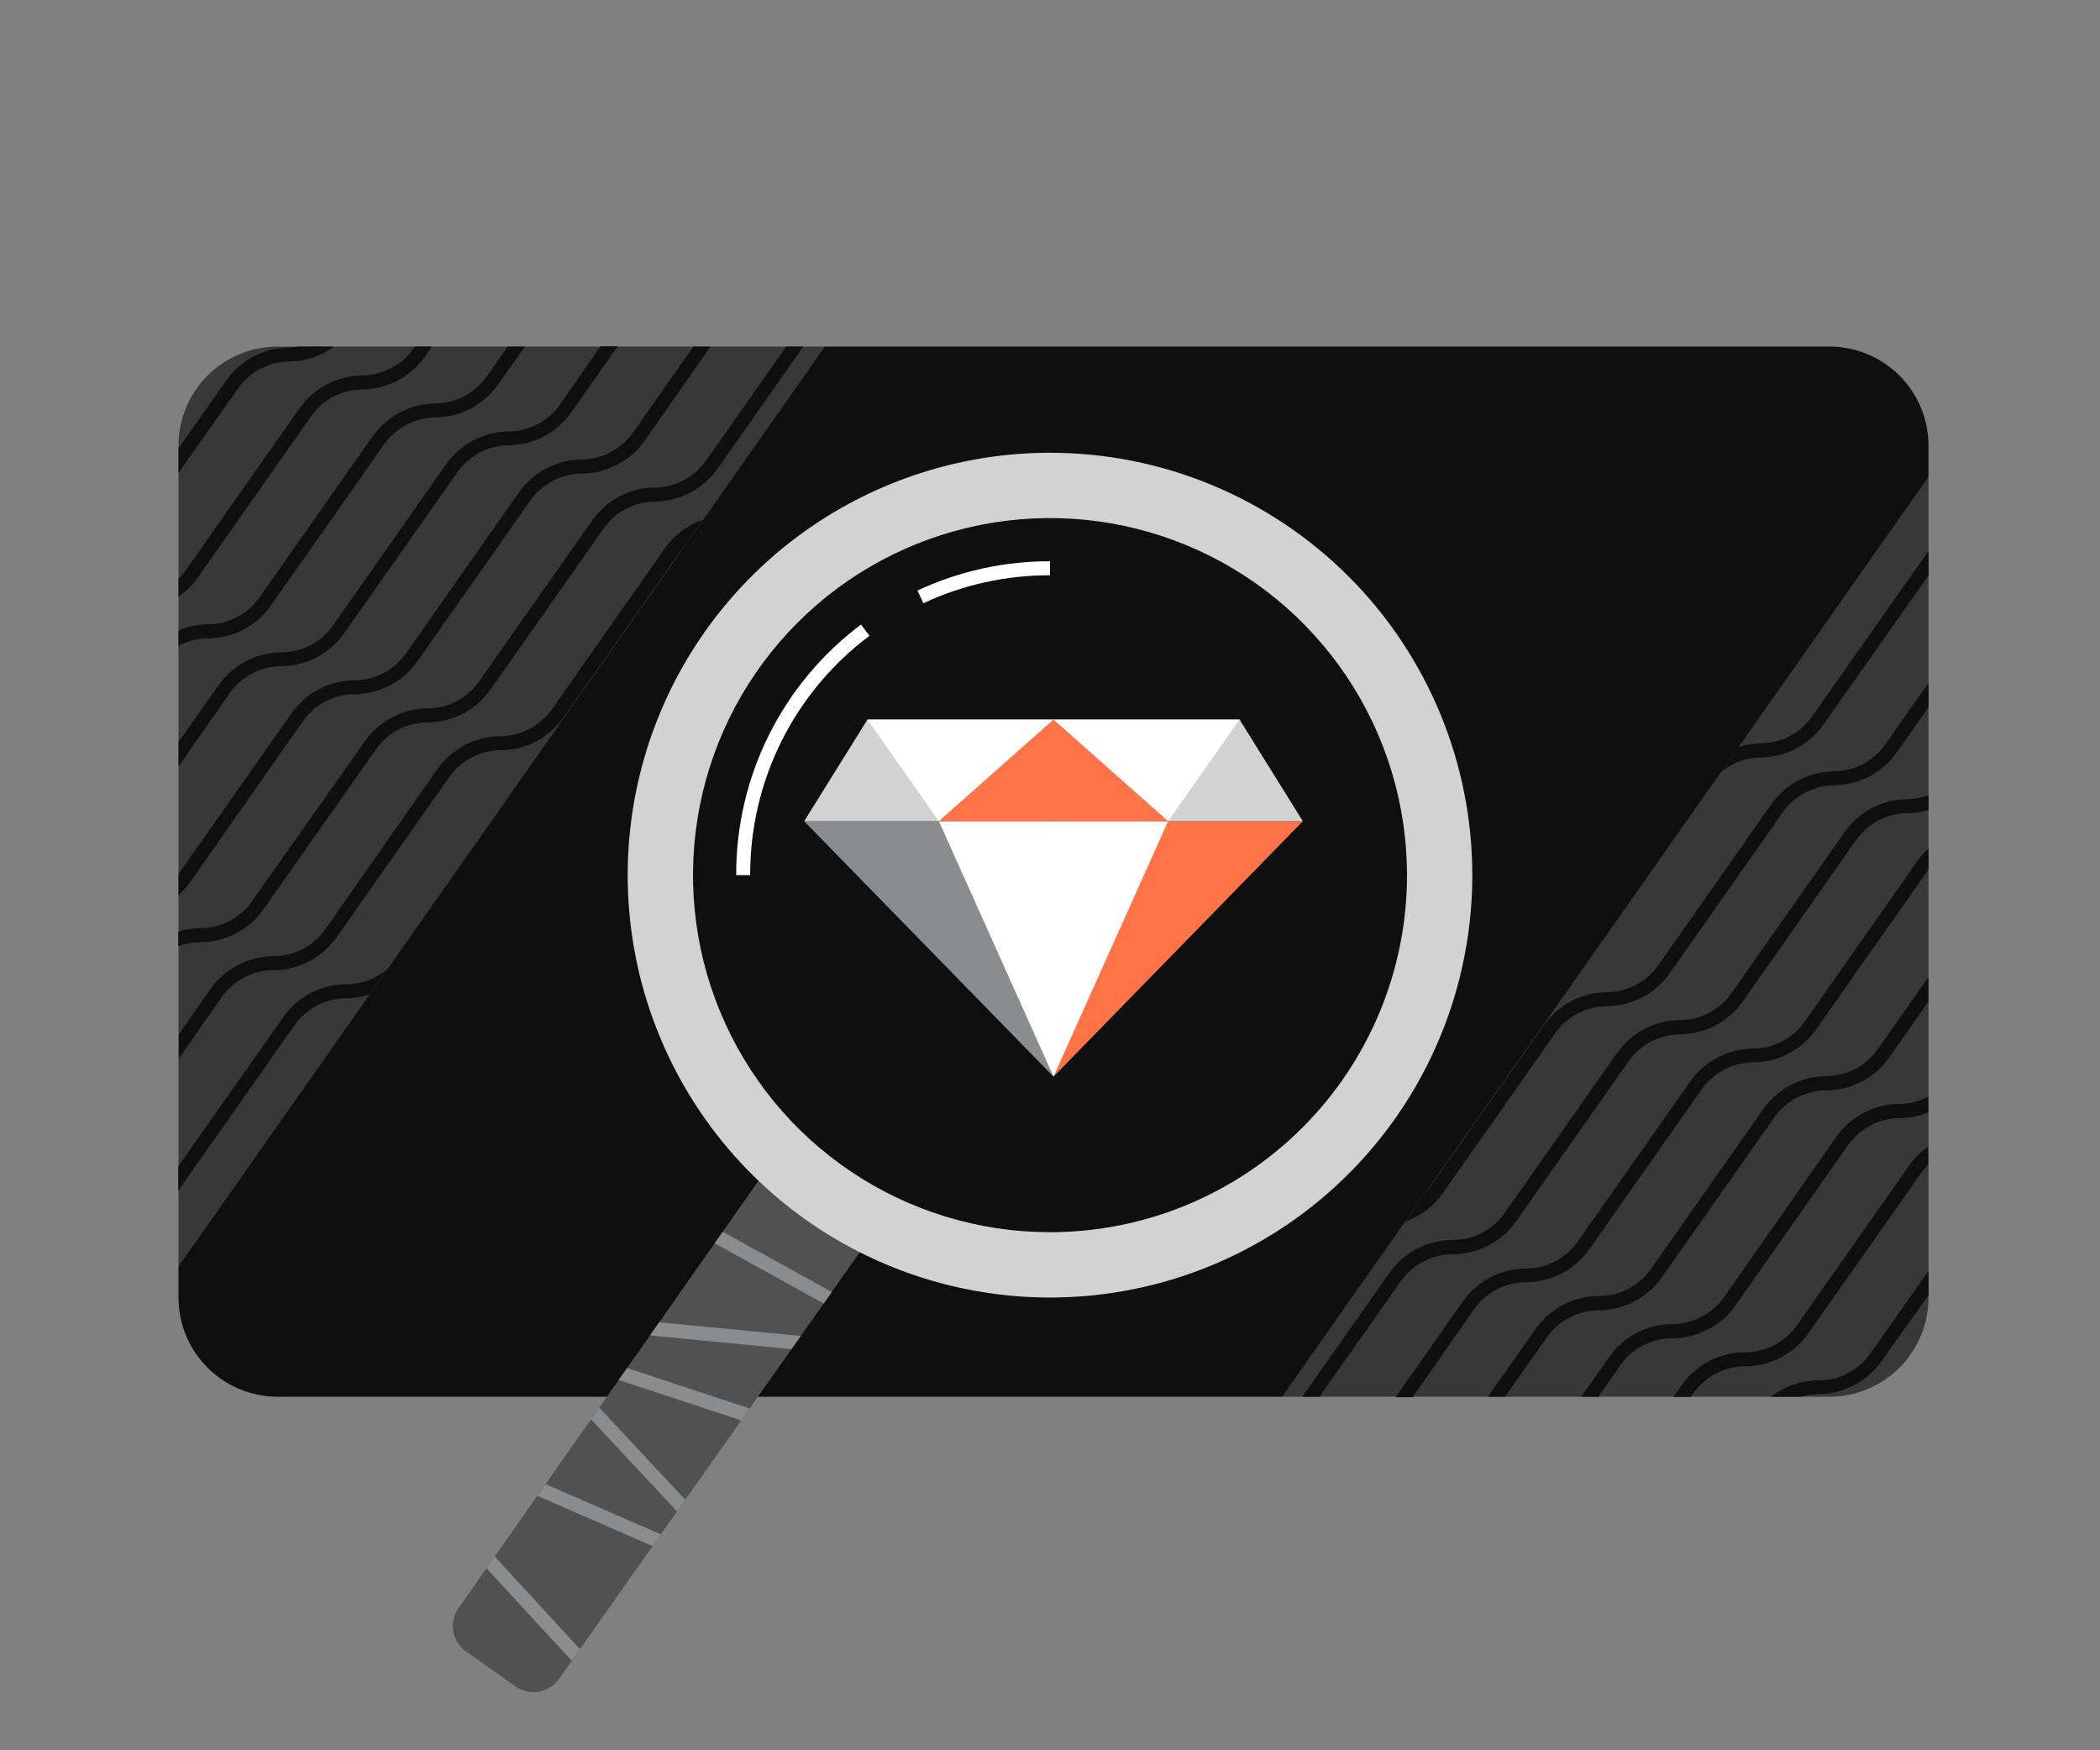 <svg width="300" height="250" viewBox="0 0 300 250" fill="none" xmlns="http://www.w3.org/2000/svg" shape-rendering="geometricPrecision">
<rect x="0" y="0" width="300" height="250" fill="#808080" stroke="none"/>
<path d="M275.5 68.09V63.67C275.501 61.809 275.136 59.966 274.424 58.246C273.712 56.526 272.669 54.963 271.353 53.647C270.037 52.331 268.474 51.288 266.754 50.576C265.034 49.864 263.191 49.499 261.33 49.5H117.85L53.15 81.17L25.5 180.91V185.33C25.499 187.191 25.864 189.034 26.576 190.754C27.288 192.474 28.331 194.037 29.647 195.353C30.963 196.669 32.526 197.712 34.246 198.424C35.966 199.136 37.809 199.501 39.67 199.5H183.15L245.15 165.5L275.5 68.09Z" fill="#0F0F0F"/>
<path d="M275.5 68.09L183.15 199.5H261.33C263.192 199.501 265.035 199.136 266.755 198.424C268.474 197.713 270.037 196.669 271.353 195.353C272.669 194.037 273.713 192.474 274.424 190.754C275.136 189.034 275.502 187.191 275.5 185.33V68.09Z" fill="#383838"/>
<path d="M25.5 180.91L117.85 49.5H39.67C37.809 49.499 35.966 49.864 34.246 50.576C32.526 51.288 30.963 52.331 29.647 53.647C28.331 54.963 27.288 56.526 26.576 58.246C25.864 59.966 25.499 61.809 25.5 63.67V180.91Z" fill="#383838"/>
<path d="M125.2 175.5L110.57 165.5L65.49 229.71C65.153 230.186 64.914 230.723 64.786 231.292C64.658 231.86 64.643 232.448 64.743 233.022C64.842 233.596 65.054 234.145 65.365 234.637C65.677 235.129 66.083 235.555 66.56 235.89L73.66 240.89C74.622 241.564 75.812 241.829 76.97 241.629C78.128 241.428 79.159 240.778 79.84 239.82L125.2 175.5Z" fill="#515151"/>
<path d="M150 64.67C138.068 64.67 126.404 68.208 116.482 74.837C106.561 81.466 98.829 90.889 94.262 101.913C89.696 112.937 88.501 125.067 90.829 136.77C93.157 148.473 98.903 159.222 107.34 167.66C115.778 176.097 126.527 181.843 138.23 184.171C149.933 186.499 162.063 185.304 173.087 180.738C184.111 176.171 193.533 168.439 200.163 158.517C206.792 148.596 210.33 136.932 210.33 125C210.33 108.999 203.974 93.654 192.66 82.34C181.346 71.026 166 64.67 150 64.67ZM150 176C139.913 176 130.053 173.009 121.666 167.405C113.279 161.801 106.742 153.836 102.882 144.517C99.022 135.198 98.012 124.943 99.98 115.05C101.948 105.157 106.805 96.07 113.938 88.938C121.07 81.805 130.157 76.948 140.05 74.98C149.943 73.012 160.198 74.022 169.517 77.882C178.836 81.742 186.801 88.279 192.405 96.666C198.009 105.053 201 114.913 201 125C201 138.526 195.627 151.498 186.062 161.062C176.498 170.627 163.526 176 150 176Z" fill="#D2D2D2"/>
<path d="M131.91 86.16L131.07 84.35C136.995 81.579 143.459 80.151 150 80.17V82.17C143.75 82.153 137.573 83.516 131.91 86.16Z" fill="white"/>
<path d="M107.17 125H105.17C105.146 118.057 106.746 111.205 109.842 104.991C112.938 98.777 117.444 93.373 123 89.21L124.21 90.81C118.9 94.785 114.594 99.948 111.635 105.884C108.677 111.821 107.148 118.367 107.17 125Z" fill="white"/>
<path d="M77.94 211.99L76.76 213.66L93.23 220.83L94.41 219.16L77.94 211.99Z" fill="#8B8C8E"/>
<path d="M82.85 235.55L70.67 222.32L69.5 224L81.67 237.22L82.85 235.55Z" fill="#8B8C8E"/>
<path d="M84.44 202.73L96.72 215.89L97.9 214.22L85.61 201.06L84.44 202.73Z" fill="#8B8C8E"/>
<path d="M114.4 190.82L94.17 188.87L92.85 190.75L113.07 192.7L114.4 190.82Z" fill="#8B8C8E"/>
<path d="M102.1 177.59L117.67 186.19L118.83 184.54L103.25 175.94L102.1 177.59Z" fill="#8B8C8E"/>
<path d="M89.58 195.4L88.38 197.11L105.89 202.88L107.09 201.18L89.58 195.4Z" fill="#8B8C8E"/>
<path d="M114.88 117.3L150.5 153.78V117.3H114.88Z" fill="#8B8C8E"/>
<path d="M150.5 117.3V153.78L186.12 117.3H150.5Z" fill="#FF7348"/>
<path d="M134.13 117.3H166.87L150.5 153.78L134.13 117.3Z" fill="white"/>
<path d="M186.12 117.3H114.88L123.92 102.78H177.08L186.12 117.3Z" fill="#D2D2D2"/>
<path d="M123.92 102.78L134.13 117.3L150.5 102.78H123.92Z" fill="white"/>
<path d="M150.5 102.78L166.87 117.3L177.08 102.78H150.5Z" fill="white"/>
<path d="M134.13 117.3H166.87L150.5 102.78L134.13 117.3Z" fill="#FF7348"/>
<path d="M221 191C221.837 189.812 222.946 188.842 224.236 188.172C225.525 187.502 226.957 187.151 228.41 187.15C230.176 187.141 231.915 186.709 233.48 185.892C235.046 185.074 236.393 183.894 237.41 182.45L253.47 159.6C254.296 158.431 255.385 157.473 256.65 156.802C257.915 156.132 259.319 155.768 260.75 155.74H261C262.747 155.712 264.463 155.271 266.008 154.455C267.553 153.638 268.883 152.468 269.89 151.04L275.49 143.04V139.56L268.25 149.86C267.427 151.031 266.338 151.991 265.073 152.66C263.808 153.329 262.402 153.689 260.97 153.71H260.78C259.034 153.743 257.32 154.186 255.778 155.004C254.235 155.823 252.907 156.993 251.9 158.42L235.84 181.27C235.002 182.459 233.89 183.429 232.599 184.099C231.308 184.769 229.875 185.119 228.42 185.12C226.646 185.121 224.897 185.549 223.322 186.367C221.748 187.185 220.392 188.369 219.37 189.82L212.57 199.5H215L221 191Z" fill="#0F0F0F"/>
<path d="M241.93 199C242.765 197.811 243.875 196.84 245.165 196.17C246.454 195.5 247.886 195.15 249.34 195.15C251.106 195.141 252.844 194.709 254.41 193.892C255.975 193.074 257.323 191.894 258.34 190.45L274.4 167.6C274.709 167.16 275.061 166.751 275.45 166.38V163.77C274.403 164.499 273.492 165.406 272.76 166.45L256.7 189.3C255.864 190.489 254.754 191.46 253.465 192.13C252.175 192.8 250.743 193.15 249.29 193.15C247.515 193.151 245.767 193.579 244.192 194.397C242.617 195.215 241.261 196.399 240.24 197.85L239.06 199.53H241.5L241.93 199Z" fill="#0F0F0F"/>
<path d="M231.47 195C232.308 193.811 233.42 192.841 234.711 192.171C236.002 191.501 237.435 191.151 238.89 191.15C240.664 191.148 242.412 190.72 243.987 189.902C245.562 189.084 246.917 187.9 247.94 186.45L264 163.57C264.822 162.4 265.909 161.441 267.173 160.77C268.436 160.099 269.84 159.736 271.27 159.71H271.47C272.844 159.682 274.201 159.397 275.47 158.87V156.67C274.214 157.317 272.823 157.66 271.41 157.67H271.21C269.464 157.703 267.75 158.146 266.207 158.964C264.664 159.783 263.336 160.953 262.33 162.38L246.3 185.27C245.463 186.458 244.354 187.428 243.064 188.098C241.775 188.768 240.343 189.119 238.89 189.12C237.123 189.128 235.385 189.56 233.819 190.377C232.253 191.195 230.906 192.375 229.89 193.82L225.89 199.5H228.34L231.47 195Z" fill="#0F0F0F"/>
<path d="M200.11 183C200.948 181.811 202.06 180.841 203.351 180.172C204.642 179.502 206.075 179.151 207.53 179.15C209.304 179.148 211.052 178.72 212.627 177.902C214.202 177.084 215.557 175.9 216.58 174.45L232.64 151.6C233.462 150.43 234.55 149.471 235.813 148.8C237.076 148.129 238.48 147.766 239.91 147.74H240.11C241.861 147.709 243.579 147.263 245.125 146.439C246.67 145.615 247.998 144.436 249 143L265.15 120C265.966 118.843 267.04 117.892 268.289 117.223C269.537 116.555 270.924 116.187 272.34 116.15H272.66C273.627 116.126 274.586 115.967 275.51 115.68V113.58C274.582 113.93 273.601 114.123 272.61 114.15H272.28C270.554 114.197 268.864 114.646 267.343 115.462C265.822 116.278 264.513 117.439 263.52 118.85L247.36 141.85C246.538 143.02 245.451 143.979 244.187 144.648C242.923 145.317 241.519 145.678 240.09 145.7H239.89C238.144 145.733 236.43 146.176 234.887 146.994C233.344 147.813 232.016 148.983 231.01 150.41L214.95 173.26C214.113 174.448 213.004 175.419 211.714 176.089C210.425 176.759 208.993 177.109 207.54 177.11C205.765 177.111 204.017 177.539 202.442 178.357C200.867 179.175 199.512 180.359 198.49 181.81L186.05 199.5H188.5L200.11 183Z" fill="#0F0F0F"/>
<path d="M251.42 108.18H251.75C253.475 108.133 255.166 107.684 256.687 106.868C258.207 106.052 259.517 104.891 260.51 103.48L275.51 82.16V78.67L258.89 102.32C258.074 103.477 256.999 104.427 255.75 105.096C254.502 105.764 253.115 106.132 251.7 106.17H251.38C250.36 106.201 249.35 106.376 248.38 106.69L245.84 110.3C247.407 108.984 249.374 108.237 251.42 108.18Z" fill="#0F0F0F"/>
<path d="M259.79 199.12C261.556 199.111 263.294 198.679 264.86 197.862C266.426 197.044 267.773 195.864 268.79 194.42L275.5 185V181.52L267.21 193.32C266.371 194.509 265.26 195.479 263.969 196.149C262.678 196.818 261.245 197.169 259.79 197.17C257.331 197.17 254.941 197.99 253 199.5H257.28C258.095 199.255 258.94 199.127 259.79 199.12Z" fill="#0F0F0F"/>
<path d="M206.12 170.42L222.18 147.57C223.006 146.401 224.095 145.443 225.36 144.772C226.624 144.102 228.029 143.738 229.46 143.71H229.65C231.397 143.683 233.114 143.244 234.659 142.427C236.204 141.61 237.534 140.439 238.54 139.01L254.69 116.01C255.504 114.853 256.577 113.903 257.824 113.235C259.07 112.566 260.456 112.198 261.87 112.16H262.2C263.926 112.112 265.618 111.663 267.14 110.847C268.663 110.031 269.974 108.871 270.97 107.46L275.5 101V97.54L269.33 106.32C268.516 107.477 267.442 108.427 266.196 109.096C264.949 109.764 263.564 110.132 262.15 110.17H261.82C260.093 110.218 258.402 110.668 256.879 111.483C255.357 112.299 254.046 113.459 253.05 114.87L236.9 137.87C236.077 139.041 234.988 140.001 233.722 140.67C232.457 141.339 231.051 141.699 229.62 141.72H229.43C227.684 141.753 225.97 142.196 224.427 143.014C222.884 143.833 221.556 145.003 220.55 146.43L204.49 169.28C204.263 169.593 204.019 169.894 203.76 170.18L200.76 174.49C202.928 173.727 204.802 172.303 206.12 170.42Z" fill="#0F0F0F"/>
<path d="M210.57 187C211.406 185.811 212.515 184.84 213.805 184.17C215.095 183.5 216.527 183.15 217.98 183.15C219.755 183.149 221.503 182.721 223.078 181.903C224.653 181.085 226.008 179.901 227.03 178.45L243.09 155.6C243.914 154.429 245.003 153.469 246.268 152.799C247.533 152.128 248.939 151.765 250.37 151.74H250.56C252.306 151.712 254.02 151.271 255.563 150.454C257.107 149.638 258.435 148.468 259.44 147.04L275.5 124.19V121.19C274.925 121.712 274.409 122.296 273.96 122.93L257.81 145.93C256.985 147.099 255.896 148.058 254.631 148.727C253.366 149.396 251.961 149.757 250.53 149.78H250.34C248.592 149.811 246.877 150.254 245.332 151.072C243.787 151.89 242.457 153.061 241.45 154.49L225.39 177.34C224.554 178.529 223.445 179.499 222.155 180.17C220.865 180.84 219.433 181.19 217.98 181.19C216.214 181.199 214.476 181.631 212.91 182.448C211.345 183.266 209.997 184.446 208.98 185.89L199.37 199.57H201.81L210.57 187Z" fill="#0F0F0F"/>
<path d="M59.06 49.79C58.244 50.944 57.17 51.891 55.923 52.558C54.677 53.224 53.293 53.592 51.88 53.63H51.55C49.824 53.68 48.133 54.131 46.611 54.947C45.089 55.762 43.778 56.92 42.78 58.33L26.63 81.33C26.297 81.799 25.918 82.235 25.5 82.63V85.22C26.582 84.483 27.521 83.554 28.27 82.48L44.42 59.48C45.234 58.323 46.307 57.373 47.554 56.705C48.8 56.036 50.186 55.668 51.6 55.63H51.93C53.656 55.583 55.347 55.135 56.869 54.321C58.391 53.507 59.703 52.349 60.7 50.94L61.7 49.5H59.26L59.06 49.79Z" fill="#0F0F0F"/>
<path d="M69.52 53.79C68.702 54.944 67.626 55.892 66.378 56.558C65.13 57.224 63.744 57.591 62.33 57.63H62C60.274 57.678 58.582 58.127 57.06 58.943C55.537 59.759 54.226 60.919 53.23 62.33L37.07 85.33C36.248 86.5 35.161 87.459 33.897 88.128C32.634 88.797 31.23 89.157 29.8 89.18H29.6C28.186 89.203 26.79 89.502 25.49 90.06V92.26C26.763 91.572 28.183 91.202 29.63 91.18H29.83C31.576 91.152 33.29 90.711 34.834 89.894C36.377 89.078 37.705 87.908 38.71 86.48L54.86 63.48C55.677 62.323 56.752 61.373 58 60.704C59.248 60.036 60.635 59.668 62.05 59.63H62.37C64.096 59.584 65.787 59.136 67.31 58.322C68.832 57.508 70.144 56.35 71.14 54.94L75 49.5H72.53L69.52 53.79Z" fill="#0F0F0F"/>
<path d="M41.43 49.63H41.1C39.374 49.679 37.682 50.129 36.16 50.944C34.638 51.76 33.326 52.919 32.33 54.33L25.5 64.06V67.54L34 55.49C34.814 54.333 35.887 53.382 37.133 52.714C38.38 52.045 39.766 51.677 41.18 51.64H41.51C43.743 51.572 45.902 50.825 47.7 49.5H42.7C42.28 49.573 41.856 49.617 41.43 49.63Z" fill="#0F0F0F"/>
<path d="M49.52 140.58C47.745 140.582 45.997 141.01 44.422 141.828C42.848 142.646 41.492 143.83 40.47 145.28L25.47 166.59V170.07L42.08 146.43C42.917 145.242 44.026 144.273 45.316 143.603C46.605 142.933 48.037 142.582 49.49 142.58C50.603 142.575 51.709 142.399 52.77 142.06L55.3 138.46C53.682 139.824 51.636 140.575 49.52 140.58Z" fill="#0F0F0F"/>
<path d="M31.66 142.43C32.496 141.241 33.605 140.27 34.895 139.6C36.184 138.93 37.616 138.58 39.07 138.58C40.836 138.571 42.574 138.139 44.14 137.322C45.705 136.504 47.053 135.324 48.07 133.88L64.18 111C65.003 109.829 66.092 108.87 67.358 108.201C68.623 107.532 70.029 107.172 71.46 107.15H71.65C73.396 107.122 75.11 106.681 76.653 105.864C78.196 105.048 79.525 103.878 80.53 102.45L96.69 79.45C96.903 79.141 97.137 78.847 97.39 78.57L100.39 74.24C98.214 74.999 96.33 76.419 95 78.3L78.85 101.3C78.025 102.469 76.936 103.428 75.671 104.097C74.406 104.766 73.001 105.127 71.57 105.15H71.38C69.633 105.179 67.917 105.62 66.373 106.437C64.828 107.253 63.498 108.423 62.49 109.85L46.48 132.73C45.644 133.919 44.535 134.89 43.245 135.56C41.955 136.23 40.523 136.58 39.07 136.58C37.304 136.589 35.565 137.021 34 137.838C32.434 138.656 31.087 139.836 30.07 141.28L25.55 147.72V151.2L31.66 142.43Z" fill="#0F0F0F"/>
<path d="M80 57.79C79.184 58.944 78.11 59.891 76.863 60.558C75.617 61.224 74.233 61.591 72.82 61.63H72.49C70.764 61.678 69.072 62.129 67.55 62.944C66.028 63.76 64.716 64.919 63.72 66.33L47.57 89.33C46.746 90.501 45.657 91.46 44.392 92.129C43.127 92.798 41.721 93.158 40.29 93.18H40.1C38.354 93.208 36.64 93.649 35.097 94.466C33.553 95.282 32.225 96.452 31.22 97.88L25.5 106V109.48L32.82 99C33.645 97.831 34.734 96.872 35.999 96.203C37.264 95.534 38.669 95.173 40.1 95.15H40.29C42.036 95.122 43.75 94.681 45.293 93.864C46.837 93.048 48.165 91.878 49.17 90.45L65.33 67.45C66.144 66.293 67.217 65.342 68.463 64.673C69.71 64.005 71.096 63.637 72.51 63.6H72.84C74.564 63.553 76.254 63.104 77.774 62.29C79.295 61.476 80.605 60.319 81.6 58.91L88.24 49.47H85.79L80 57.79Z" fill="#0F0F0F"/>
<path d="M100.87 65.79C100.054 66.944 98.98 67.892 97.734 68.559C96.487 69.225 95.103 69.592 93.69 69.63H93.37C91.643 69.678 89.951 70.127 88.429 70.943C86.907 71.759 85.596 72.919 84.6 74.33L68.44 97.33C67.618 98.5 66.53 99.459 65.267 100.128C64.003 100.797 62.599 101.157 61.17 101.18H61C59.254 101.208 57.54 101.649 55.996 102.466C54.453 103.282 53.125 104.452 52.12 105.88L36 128.73C35.164 129.919 34.054 130.89 32.765 131.56C31.475 132.23 30.043 132.58 28.59 132.58C27.532 132.584 26.481 132.742 25.47 133.05V135.14C26.469 134.773 27.525 134.583 28.59 134.58C30.364 134.579 32.113 134.151 33.688 133.333C35.263 132.515 36.618 131.331 37.64 129.88L53.73 107C54.555 105.836 55.644 104.883 56.907 104.219C58.17 103.555 59.573 103.199 61 103.18H61.2C62.946 103.152 64.66 102.711 66.203 101.894C67.746 101.078 69.075 99.908 70.08 98.48L86.23 75.48C87.046 74.323 88.121 73.373 89.369 72.704C90.617 72.036 92.004 71.668 93.42 71.63H93.74C95.466 71.584 97.157 71.136 98.679 70.322C100.202 69.508 101.513 68.35 102.51 66.94L114.76 49.5H112.32L100.87 65.79Z" fill="#0F0F0F"/>
<path d="M90.42 61.79C89.604 62.944 88.53 63.891 87.283 64.558C86.037 65.224 84.653 65.591 83.24 65.63H82.91C81.184 65.68 79.493 66.131 77.971 66.947C76.449 67.762 75.138 68.921 74.14 70.33L58 93.32C57.178 94.49 56.091 95.449 54.827 96.118C53.564 96.787 52.16 97.147 50.73 97.17H50.53C48.784 97.198 47.07 97.639 45.527 98.456C43.983 99.272 42.655 100.442 41.65 101.87L25.58 124.73C25.548 124.759 25.521 124.792 25.5 124.83V127.83C26.147 127.264 26.725 126.623 27.22 125.92L43.28 103C44.102 101.83 45.189 100.871 46.453 100.202C47.716 99.533 49.12 99.173 50.55 99.15H50.75C52.496 99.122 54.21 98.681 55.753 97.864C57.297 97.048 58.625 95.878 59.63 94.45L75.78 71.45C76.603 70.295 77.684 69.349 78.938 68.688C80.191 68.026 81.583 67.667 83 67.64H83.33C85.055 67.592 86.746 67.143 88.268 66.329C89.79 65.515 91.102 64.358 92.1 62.95L101.5 49.5H99.06L90.42 61.79Z" fill="#0F0F0F"/>
</svg>
